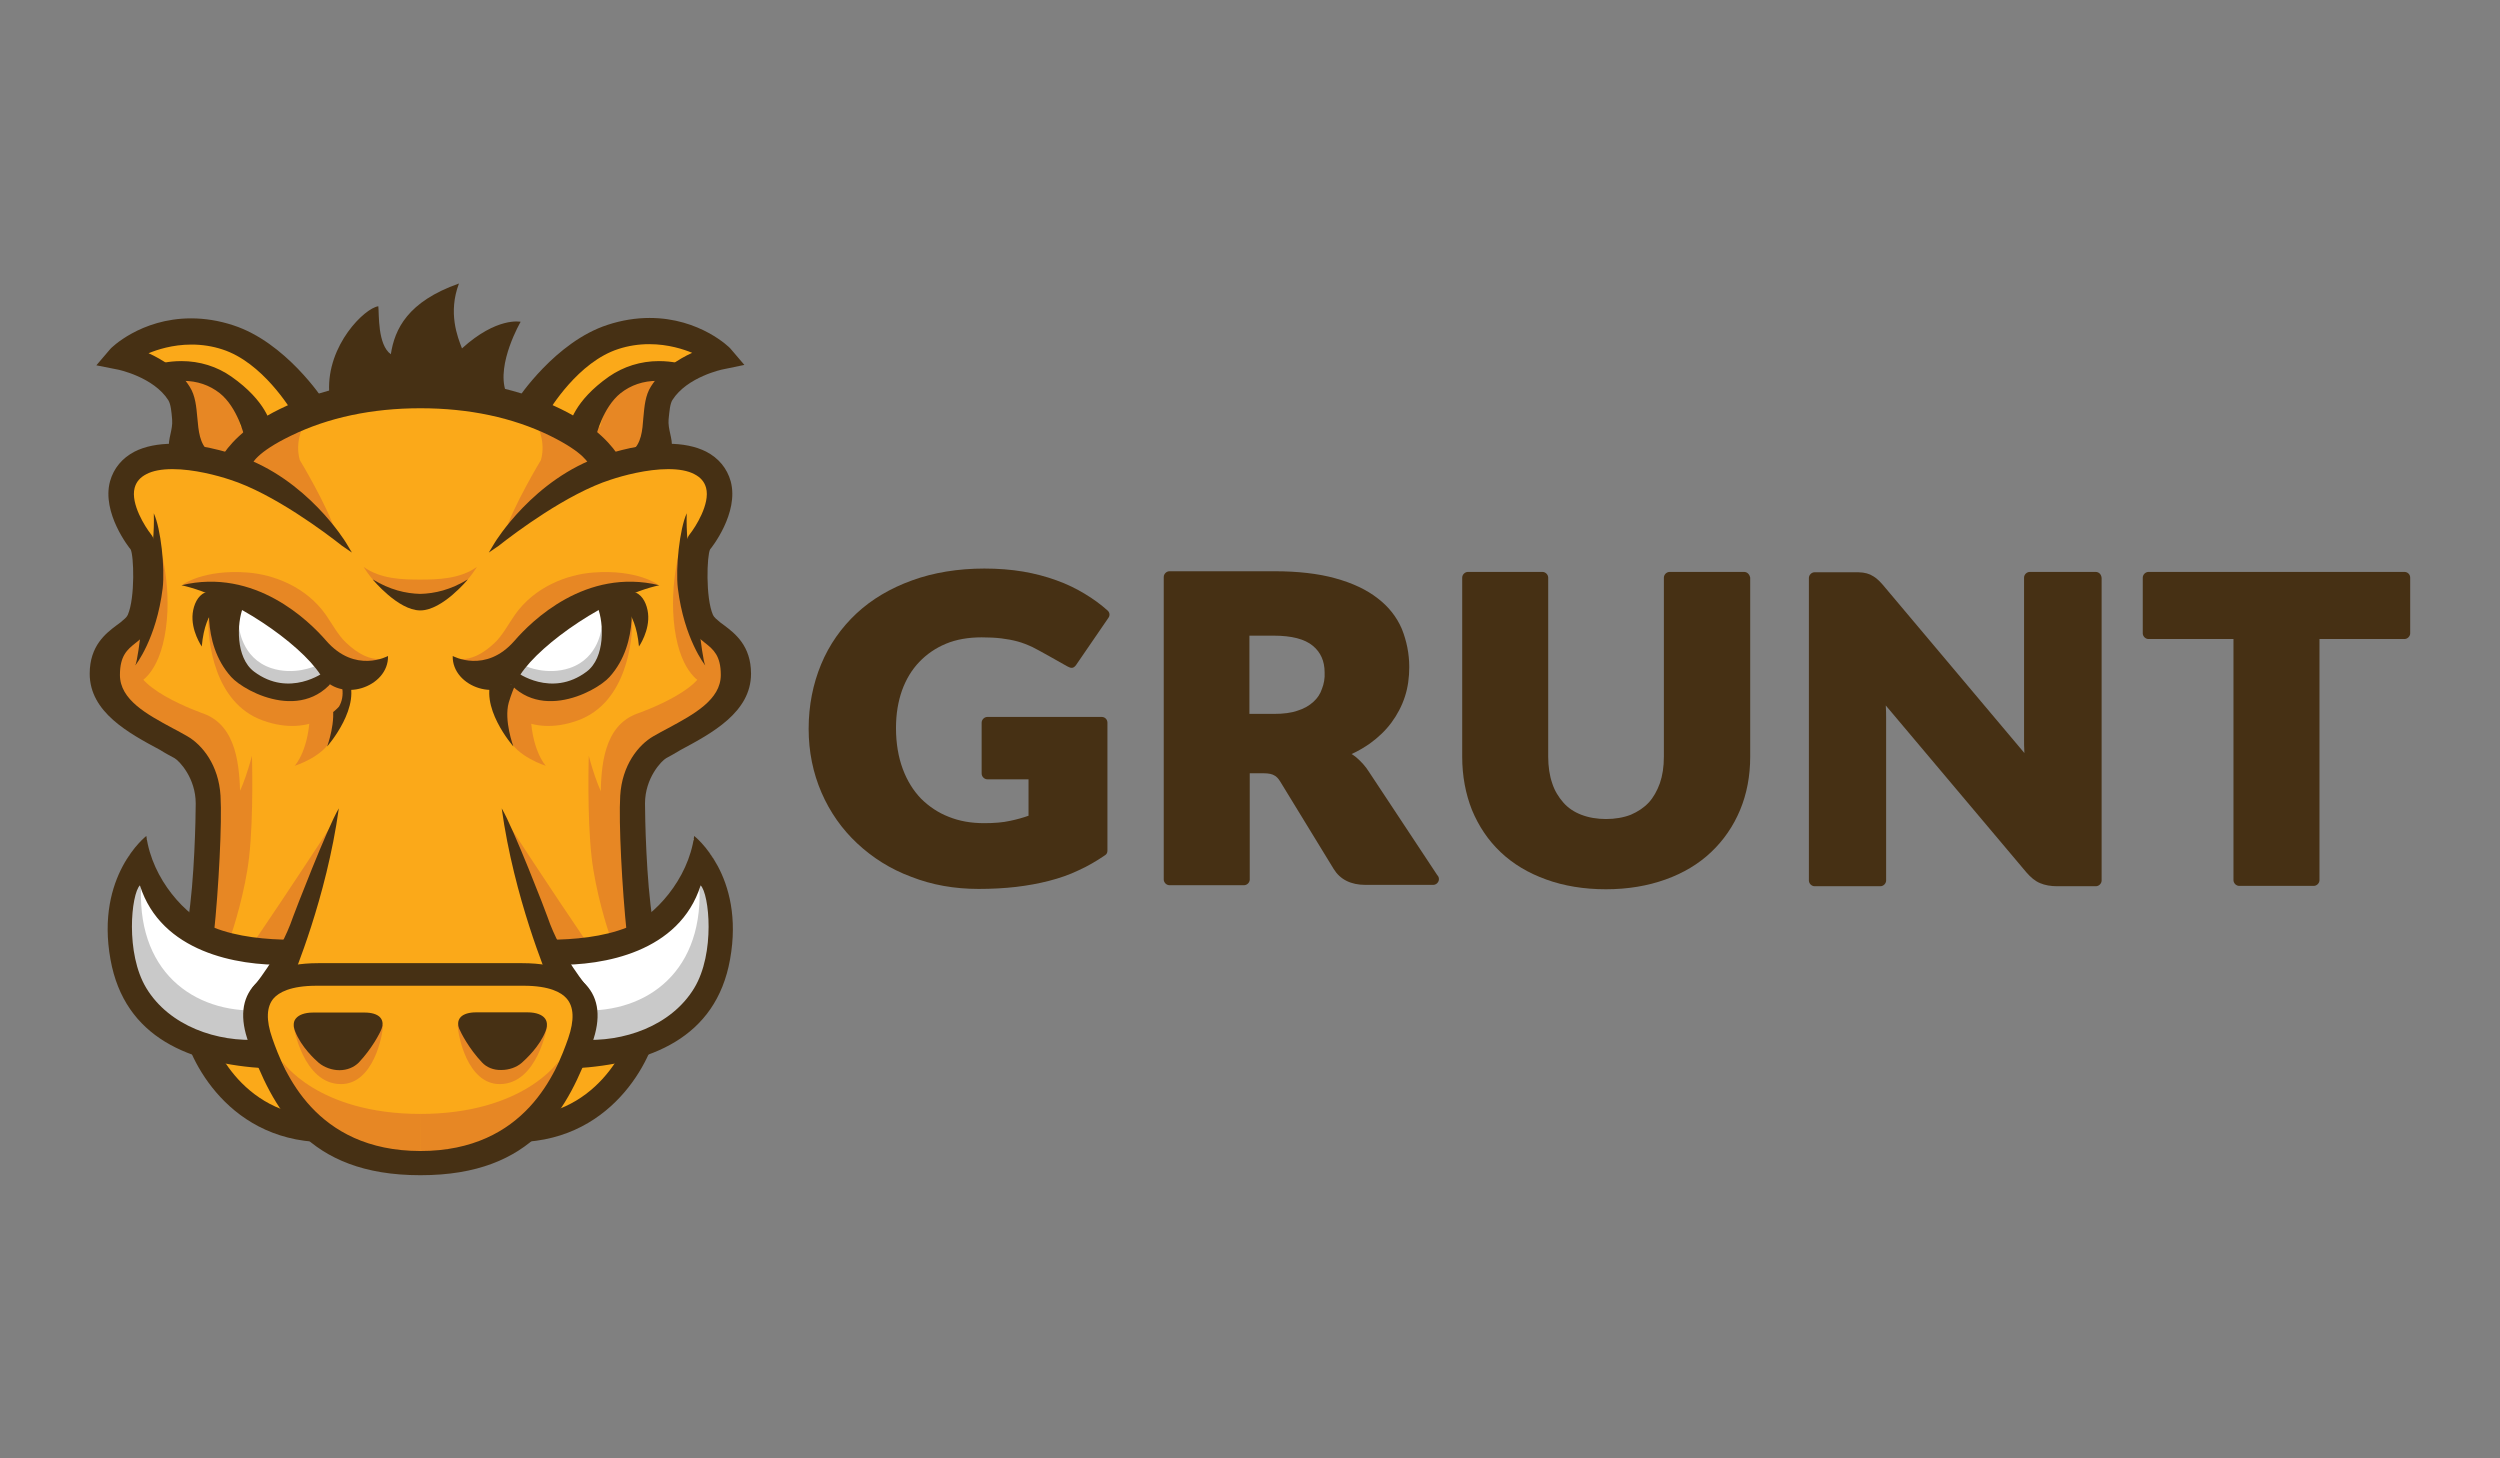 <?xml version="1.0" encoding="UTF-8" standalone="no"?>
<svg
   xmlns:dc="http://purl.org/dc/elements/1.1/"
   xmlns:cc="http://creativecommons.org/ns#"
   xmlns:rdf="http://www.w3.org/1999/02/22-rdf-syntax-ns#"
   xmlns:svg="http://www.w3.org/2000/svg"
   xmlns="http://www.w3.org/2000/svg"
   xmlns:sodipodi="http://sodipodi.sourceforge.net/DTD/sodipodi-0.dtd"
   xmlns:inkscape="http://www.inkscape.org/namespaces/inkscape"
   version="1.1"
   id="Layer_1"
   x="0px"
   y="0px"
   viewBox="0 0 960 560"
   enable-background="new 0 0 960 560"
   xml:space="preserve"
   sodipodi:docname="grunt-ar21.svg"
   inkscape:version="0.92.3 (2405546, 2018-03-11)"><rect x="0" y="0" width="960" height="560" fill="#808080" stroke="none"/><defs
   id="defs224" /><sodipodi:namedview
   pagecolor="#ffffff"
   bordercolor="#666666"
   borderopacity="1"
   objecttolerance="10"
   gridtolerance="10"
   guidetolerance="10"
   inkscape:pageopacity="0"
   inkscape:pageshadow="2"
   inkscape:window-width="1920"
   inkscape:window-height="1001"
   id="namedview222"
   showgrid="false"
   inkscape:zoom="0.99878833"
   inkscape:cx="447.34391"
   inkscape:cy="230.87466"
   inkscape:window-x="-9"
   inkscape:window-y="-9"
   inkscape:window-maximized="1"
   inkscape:current-layer="Layer_1" />
  <style
   id="style2">
    svg {
  max-height: 75vh;
}
.blink  {
  -webkit-animation: blink 3s infinite ease-out;
}
.eyemovement {
  -webkit-animation: eyemovement 3s infinite ease-out;
}

/*Blink movement*/
@-webkit-keyframes blink {
  0% {
    -webkit-transform: translateY(0px) translateX(0px);
  }
  4% {
    -webkit-transform: translateY(28px) translateX(2px);
  }
  7% {
    -webkit-transform: translateY(28px) translateX(2px);
  }
  15%, 100% {
    -webkit-transform: translateY(0px) translateX(0px);;
  }
}

/*Eye movement*/
@-webkit-keyframes eyemovement {
  0% {
    -webkit-transform: translateY(0px) translateX(0px);
  }
  5% {
    -webkit-transform: translateY(3px) translateX(2px);
  }
  10% {
    -webkit-transform: translateY(3px) translateX(2px);
  }
  20%, 100% {
    -webkit-transform: translateY(0px) translateX(0px);;
  }
}

  </style>

<g
   id="g1145"
   transform="translate(-5.124,-3.2e-6)"><g
     transform="matrix(0.774,0,0,0.774,-200.99,108.861)"
     id="grunt-face">
	<path
   style="fill:#fba919"
   inkscape:connector-curvature="0"
   id="path4"
   d="m 331.9,107.5 c 0,0 7.6,29.2 8.7,39 1.1,9.7 -19.5,31.4 -19.5,42.2 0,10.8 4.3,30.3 28.1,40.1 23.8,9.7 27.1,34.6 27.1,49.8 0,15.2 -8.7,44.4 -8.7,44.4 0,0 -5.4,72.5 23.8,85.5 29.2,13 22.7,13 29.2,13 6.5,0 54.1,19.5 82.3,11.9 28.1,-7.6 35.7,-16.2 35.7,-16.2 0,0 28.1,2.2 36.8,-22.7 8.7,-24.9 14.1,-76.8 10.8,-100.7 -3.2,-23.8 -7.6,-55.2 11.9,-66 19.5,-10.8 40.1,-23.8 36.8,-34.6 -3.2,-10.8 -20.6,-26 -20.6,-26 0,0 -4.3,-27.1 -1.1,-33.6 3.2,-6.5 22.7,-22.7 11.9,-34.6 C 614.4,87 594.9,87 594.9,87 L 570,89.2 c 0,0 -42.2,-37.9 -97.4,-35.7 -55.2,2.2 -89.8,35.7 -89.8,35.7 0,0 -18.4,-6.5 -34.6,0 -16.3,6.4 -19.5,-0.1 -16.3,18.3 z"
   class="facecolor" />
	<path
   style="fill:#e78724"
   inkscape:connector-curvature="0"
   id="path6"
   d="m 430.8,268.7 c 0,0 -21.4,32.8 -37.2,56 -2.4,3.6 15.7,3.8 15.7,3.8 z" />
	<path
   style="fill:#e78724"
   inkscape:connector-curvature="0"
   id="path8"
   d="m 441,200.7 c 0,0 -6.5,16.1 -10,24.7 -3.8,9.3 -18.5,13.9 -18.5,13.9 0,0 7.6,-8 7.6,-28.1 0,-8.5 10.9,-11.8 10.9,-11.8 z" />
	<path
   style="fill:#463014"
   inkscape:connector-curvature="0"
   id="path10"
   d="M 438.6,194.9 425.2,194 c 0,0 3.4,6.1 5.7,13.9 2.5,8.9 -2.3,21.8 -2.3,21.8 0,0 17.9,-20.3 10,-34.8 z" />
	<path
   style="fill:#e78724"
   inkscape:connector-curvature="0"
   id="path12"
   d="m 434.5,209.9 c 0,0 -13.2,15.8 -37.8,6.9 -24.6,-8.8 -27.1,-40.3 -27.1,-49.2 0,-8.8 46.6,8.8 53,12.6 6.2,3.8 18.2,18.9 11.9,29.7 z" />
	<path
   style="fill:#e78724"
   inkscape:connector-curvature="0"
   id="path14"
   d="m 341.7,41.5 c 0,0 22.7,-4.4 37.8,7.6 C 394.6,61 399,70.5 399,70.5 l -25.5,20.2 c 0,0 -12.3,-5.7 -16.1,-22.1 -3.8,-16.4 -1.2,-24 -15.7,-27.1 z" />
	<path
   style="fill:#e78724"
   inkscape:connector-curvature="0"
   id="path16"
   d="m 367.3,213.4 c 0,0 -39.8,-13.7 -32.3,-27.6 7.6,-13.9 1.5,-21.4 1.5,-21.4 0,0 -22.2,16.6 -16.5,34.2 3.5,10.8 9.3,18.7 41.4,33.7 15.4,28.6 3.2,80 3.9,80.3 1.2,0.4 21.6,-10.1 20.2,-58.2 -0.4,-14.8 -1.6,-34.9 -18.2,-41 z" />
	<path
   style="fill:#e78724"
   inkscape:connector-curvature="0"
   id="path18"
   d="m 419.5,66.1 c -16.7,8.5 -39.6,20.3 -39.6,20.3 l 9,4.5 c -0.9,1.4 -1.3,2.2 -1.3,2.2 l 9.2,4.2 c 0,0 22.6,16.3 36.4,26.9 -4.6,-14.2 -18.1,-36.5 -18.1,-36.5 0,0 -3.8,-10.2 4.4,-21.6 z" />
	<path
   style="fill:#e78724"
   inkscape:connector-curvature="0"
   id="path20"
   d="m 475,412 c -51.3,0 -68.7,-26.1 -68.7,-26.1 l 8,19.5 c 3,8.5 35.4,34.7 60.6,34.7" />
	<path
   style="fill:#e78724"
   inkscape:connector-curvature="0"
   id="path22"
   d="m 411.9,368.3 c 0,0 4.7,28.9 23.6,28.9 16.1,0 20.8,-24.4 20.8,-29.4 z" />
	<path
   style="fill:#e78724"
   inkscape:connector-curvature="0"
   id="path24"
   d="m 380.4,324.8 c 1.7,-4.6 7.6,-23.3 9.5,-40.3 2.3,-20.4 1.4,-50.2 1.4,-50.2 0,0 -5,19.5 -9.5,22.7 -4.4,3.1 -12.6,24.6 -12.6,24.6 0,0 -4.4,31.9 -6.5,42.6 5.8,1.1 10.7,-2.3 17.7,0.6 z" />
	<path
   style="fill:#e78724"
   inkscape:connector-curvature="0"
   id="path26"
   d="m 334.7,198.3 c 0,0 10.7,-3.8 13.9,-27.1 3.2,-23.3 -3.8,-43.5 -3.8,-43.5 0,0 0.6,32.1 -3.1,38.5 -3.8,6.3 -6.9,8.2 -11.3,16.4 -4.5,8.2 1.8,13.2 4.3,15.7 z" />
	<path
   style="fill:#87ccee"
   inkscape:connector-curvature="0"
   id="path28"
   d="M 391.6,91.2" />
	<path
   style="fill:#fdc168"
   inkscape:connector-curvature="0"
   id="path30"
   d="m 347.5,47 -2.2,-1.4 c -6.4,0.2 2.2,1.4 2.2,1.4 z" />
	<path
   style="fill:#fba919"
   inkscape:connector-curvature="0"
   id="path32"
   d="m 428.2,59.2 c 0,0 -10.1,-1.7 -15.1,-9.2 -5,-7.6 -19.3,-22.7 -42.1,-22.9 -22.8,-0.2 -45.3,6.1 -45.3,6.1 l 19.7,12.4 c 2.1,-0.1 5.7,0 11.7,0.2 24.7,0.8 28.5,25.2 28.5,25.2 l 87,-12"
   class="facecolor" />
	<g
   class="eyemovement"
   id="right-eye">
		<path
   style="fill:#ffffff"
   inkscape:connector-curvature="0"
   id="path34"
   d="m 436.6,194.1 c 0,0 -11.8,11.8 -29.8,8 -18.1,-3.8 -29,-11.8 -29.8,-25.6 -0.8,-13.9 3.8,-19.3 3.8,-19.3 0,0 20.2,6.3 29.8,14.7 9.6,8.3 16.8,21.8 26,22.2 z" />
		<path
   style="fill:#c9c9c9"
   inkscape:connector-curvature="0"
   id="path36"
   d="m 422.4,189.9 c 0,0 -10.2,4.7 -21.6,0.9 -14.9,-5 -15.9,-20.5 -15.9,-20.5 0,0 -9.2,26.9 16.5,32.1 20.6,4.1 32.8,-7.8 32.8,-7.8 z" />
	</g>
	<path
   style="fill:#463014"
   inkscape:connector-curvature="0"
   id="path39"
   d="M 434.1,340.5" />
	<path
   style="fill:#463014"
   inkscape:connector-curvature="0"
   d="m 429.6,53.5 c -1.1,-23.1 17.8,-41.4 24.4,-42.2 0.4,3.9 -0.4,19.1 6.2,23.8 C 462.1,22.7 468.5,9 494,0 c -5.5,14.5 -0.7,26.6 1.5,32.2 17.4,-15.8 29.1,-13.2 29.1,-13.2 0,0 -12.1,20.8 -7.4,34.5 -34.9,-2.7 -87.4,3.7 -87.6,0 z"
   id="hair" />
	<path
   style="fill:#463014"
   inkscape:connector-curvature="0"
   id="path42"
   d="m 355.7,88.6 c -8.3,-6.9 -2.1,-13.3 -2.8,-21.2 -0.4,-4.2 -0.7,-8.1 -2.1,-10.3 C 343.1,45 325.1,41.3 324.9,41.3 L 316.4,39.6 322,33 c 0.7,-0.8 23.8,-22.8 59.5,-11.3 25,8.1 43.4,35.3 44.1,36.5 l -12.5,5.9 C 413,63.9 398.3,38.2 376.9,31.3 359.6,25.7 343.6,31 336.8,34.5 c 7.3,2.9 16.8,8.2 22.5,17.2 2.7,4.3 3.2,9.6 3.6,14.8 0.6,6.9 1.1,13.4 6.2,17.6 z" />
	<path
   style="fill:#463014"
   inkscape:connector-curvature="0"
   id="path44"
   d="m 333.4,189.5 c 0,0 10.5,-13 13.6,-38.3 1.2,-10 -0.9,-29.6 -4.4,-37.2 0.6,18.6 -4.1,37.2 -4.1,37.2 0,0 -3.2,34.5 -5.1,38.3 z" />
	<path
   style="fill:#463014"
   inkscape:connector-curvature="0"
   id="path46"
   d="m 388.7,75.5 c 0,0 -3.4,-14.7 -12.7,-22.1 -13.1,-10.5 -29.2,-4.9 -29.3,-4.8 l -2.3,-7.2 c 0.8,-0.3 19.1,-6 36,5.8 17,11.9 19,22.8 19.2,24 z" />
	<path
   style="fill:#463014"
   inkscape:connector-curvature="0"
   id="path48"
   d="m 366.4,180.1 c 0,0 -5.5,-7.9 -4.5,-16.5 0.5,-4.3 2.5,-8.7 6,-10.2 6.6,-2.9 9.5,4.6 9.5,4.6 0,0 -9.3,2.2 -11,22.1 z" />
	<path
   style="fill:#463014"
   inkscape:connector-curvature="0"
   id="path50"
   d="M 434.1,340.5" />
	<path
   style="fill:#463014"
   inkscape:connector-curvature="0"
   id="path52"
   d="m 426.8,192.1 c 0.2,0.4 0.3,0.7 0.3,0.7 0,0 -17.2,12.9 -34.7,-0.2 -9.4,-7 -8.5,-24.3 -5.6,-31.7 7.5,1.7 13.9,4.8 19.2,8.3 -6.7,-6 -12.6,-10.4 -12.6,-10.5 l -7.6,-2.2 -14.8,-5.1 c -0.2,1.1 -5.6,26.5 10,43.8 6.9,7.7 39.4,24.8 54.8,-4.5 z" />
	<g
   class="blink"
   id="right-eyebrow">
		<polyline
   style="fill:#fba919"
   id="polyline54"
   points="472.6,173.7 472,164.8 407.3,130.7 380.4,109.1 349.4,141.6 449.4,188.9 467.5,194.4   "
   class="facecolor" />
		<path
   style="fill:#e78724"
   inkscape:connector-curvature="0"
   id="path56"
   d="m 427.9,164.3 c -9.8,-13.9 -25.9,-19.9 -38.7,-20.9 -21.9,-1.7 -32.3,6 -32.3,6 0,0 35.9,1.5 46.2,15.1 19.3,25.3 47.4,27.3 51.9,21.8 -5.2,0.3 -10.9,-2.3 -17,-8.1 -3.9,-3.6 -7,-9.5 -10.1,-13.9 z" />
		<path
   style="fill:#463014"
   inkscape:connector-curvature="0"
   id="path58"
   d="m 425.2,194 c 9.7,14.7 34,6.3 33.6,-9.2 0,0 -16.3,9 -30.7,-7.6 -8.4,-9.7 -35.3,-36.3 -71.8,-27.5 25.2,5.6 58.6,28.6 68.9,44.3 z" />
	</g>
	<g
   id="g63">
		<path
   style="fill:#463014"
   inkscape:connector-curvature="0"
   id="path61"
   d="M 434.1,340.5" />
	</g>
	<path
   style="fill:#463014"
   inkscape:connector-curvature="0"
   id="path65"
   d="m 352.9,235.5 c 2.3,1.3 10.5,9.8 10.5,22.5 0,6.4 -0.6,38.4 -3.8,57.9 4.7,3.1 8,3.7 12.8,6.9 2.4,-22.6 4.1,-55.4 3.3,-68.7 -0.9,-15.1 -9,-25.2 -16.5,-29.5 -2.3,-1.3 -4.8,-2.7 -7.3,-4 -12.8,-6.9 -26.1,-14.1 -26.1,-26.4 0,-9.6 3.7,-12.6 7.7,-15.8 l 0.4,-0.3 c 2.6,-2.1 5.6,-4.5 7.3,-8.5 4.8,-10.8 5.6,-38.2 0,-45.2 -2.8,-3.5 -10.2,-15.1 -8.1,-23 0.8,-3 2.7,-5.2 5.8,-6.8 3.2,-1.7 7.6,-2.5 13,-2.5 10.6,0 22.4,3.2 28.4,5.2 21.7,6.9 47.9,26.7 55.4,32.6 0.2,0.2 0.3,0.3 0.4,0.3 l 4.8,3.3 -3,-5 c -0.2,-0.3 -19.2,-31.6 -53.2,-43 -6.6,-2.2 -19.6,-6 -32.4,-6 -7.6,0 -14.1,1.3 -19.2,3.9 -6.2,3.2 -10.4,8.3 -12.2,14.7 -4.3,15.7 9.7,33.3 10.2,33.8 1.6,2.9 2.3,24 -1.4,32.5 -0.5,1.2 -1.9,2.3 -3.7,3.8 -0.6,0.5 -1.2,0.9 -1.9,1.4 -5.3,4 -13.3,10.1 -13.3,24 0,19.1 19.4,29.5 34.9,37.8 2.5,1.6 5,2.9 7.2,4.1 z" />
	<g
   id="g75">
		<g
   id="g69">
			<path
   style="fill:#463014"
   inkscape:connector-curvature="0"
   id="path67"
   d="m 355.7,88.6 c -8.3,-6.9 -2.1,-13.3 -2.8,-21.2 -0.4,-4.2 -0.7,-8.1 -2.1,-10.3 C 343.1,45 325.1,41.3 324.9,41.3 L 316.4,39.6 322,33 c 0.7,-0.8 23.8,-22.8 59.5,-11.3 25,8.1 43.4,35.3 44.1,36.5 l -12.5,5.9 C 413,63.9 398.3,38.2 376.9,31.3 359.6,25.7 343.6,31 336.8,34.5 c 7.3,2.9 16.8,8.2 22.5,17.2 2.7,4.3 3.2,9.6 3.6,14.8 0.6,6.9 1.1,13.4 6.2,17.6 z" />
		</g>
		<g
   id="g73">
			<path
   style="fill:#463014"
   inkscape:connector-curvature="0"
   id="path71"
   d="m 355.4,90.1 -0.5,-0.4 c -6.2,-5.1 -5.1,-10.2 -4,-15.1 0.5,-2.3 1,-4.6 0.8,-7 -0.3,-4 -0.7,-7.8 -1.9,-9.7 -7.3,-11.5 -24.9,-15.2 -25.1,-15.2 l -10.6,-2.1 7,-8.2 c 0.1,-0.2 14.9,-15.1 40,-15.1 6.8,0 13.8,1.1 20.8,3.4 26.1,8.4 44.6,36.7 44.8,37 l 0.8,1.2 -14.8,7 -0.6,-0.9 c -1.6,-2.7 -15.6,-25.9 -35.5,-32.3 -4.9,-1.6 -10,-2.4 -15.3,-2.4 -9.5,0 -17.2,2.6 -21.3,4.3 6.9,3.1 15.2,8.3 20.4,16.6 2.9,4.5 3.3,10.1 3.8,15.4 0.6,6.6 1.1,12.9 5.7,16.8 l 1.8,1.5 z" />
		</g>
	</g>
	<g
   id="g85">
		<g
   id="g79">
			<path
   style="fill:#463014"
   inkscape:connector-curvature="0"
   id="path77"
   d="m 388.7,75.5 c 0,0 -3.4,-14.7 -12.7,-22.1 -13.1,-10.5 -29.2,-4.9 -29.3,-4.8 l -2.3,-7.2 c 0.8,-0.3 19.1,-6 36,5.8 17,11.9 19,22.8 19.2,24 z" />
		</g>
		<g
   id="g83">
			<path
   style="fill:#463014"
   inkscape:connector-curvature="0"
   id="path81"
   d="m 387.8,77.2 -0.3,-1.4 c 0,-0.1 -3.3,-14.3 -12.2,-21.4 -5.1,-4 -11.2,-6.1 -18.2,-6.1 -5.5,0 -9.5,1.3 -10,1.5 l -1.2,0.4 -3.1,-9.6 1.2,-0.4 c 0.5,-0.2 5.4,-1.7 12.3,-1.7 9.1,0 17.7,2.7 24.8,7.7 17.4,12.2 19.6,23.6 19.7,24.8 l 0.2,1 z M 357.1,45.8 c 7.5,0 14.3,2.3 19.8,6.6 7.9,6.3 11.6,17.4 12.8,21.4 l 8.6,-3.4 C 397.5,67.4 394.1,58.3 379.8,48.2 373,43.4 365.1,41 356.4,41 c -4.8,0 -8.5,0.8 -10.3,1.2 l 1.5,4.8 c 1.7,-0.5 5.2,-1.2 9.5,-1.2 z" />
		</g>
	</g>
	<path
   style="fill:#463014"
   inkscape:connector-curvature="0"
   id="path87"
   d="m 434.7,390.3 v 0 c -3.7,0 -7.5,-1.4 -10.2,-3.6 -2,-1.7 -8.8,-8 -11.8,-15.7 -1.1,-2.9 -0.9,-5.2 0.8,-6.8 1.1,-1.1 3.5,-2.5 8.2,-2.5 h 3.4 c 4,0 10.8,0 16.5,0 h 5.5 c 3.6,0 6.2,0.8 7.7,2.3 1.9,2 1.3,4.4 0.8,5.8 -0.9,2.3 -4.8,9.8 -11.3,16.7 -2.4,2.4 -5.8,3.8 -9.6,3.8 z" />
	<g
   id="g91">
		<path
   style="fill:#463014"
   inkscape:connector-curvature="0"
   id="path89"
   d="m 421.8,425.8 c -47.9,-3.7 -64.7,-48.9 -64.7,-58.3 h 12.5 -6.2 6.2 c 0.1,4.1 12.8,42.8 53.2,45.9 z" />
	</g>
	<path
   style="fill:#ffffff"
   inkscape:connector-curvature="0"
   id="path93"
   d="m 408.4,344.7 c -0.7,-4.3 -0.8,-8.4 0.1,-12.5 -3.6,-2.7 -10.2,-3.7 -15.1,-5.3 -4,-2.5 -24.5,2.6 -39.4,-15.4 -18.6,-22.5 -14.7,-36 -14.7,-36 -4.8,5.3 -9.4,3.3 -16.7,28 -7.3,24.7 3.4,42 23.4,59.3 9.4,8.2 22.8,11.6 34.2,12.8 -3.8,-3.9 6.6,-4.2 13.7,-6.9 -0.6,-5.8 0.4,-11.4 4.7,-15.9 2.6,-2.7 6,-4.4 9.4,-5.7 0.2,-0.4 0.4,-0.9 0.5,-1.3 0.1,-0.2 0,-0.6 -0.1,-1.1 z" />
	<path
   style="fill:#c9c9c9"
   inkscape:connector-curvature="0"
   id="path95"
   d="m 393.9,368.7 c -0.4,-1.2 -0.7,-2.5 -1,-3.7 -0.3,-1.4 -2,-5.2 0.1,-0.8 -0.5,-1.1 -0.9,-2.3 -1.1,-3.5 -32.3,0 -60.5,-22.2 -55,-68.9 -4.2,-5.6 -10.2,11.3 -10.2,11.3 0,0 -16.2,47 25.6,65.2 13.9,6.1 26.2,10.4 29.1,8.7 6,1.2 11.5,-3 13.6,-5.8 -0.4,-0.8 -0.8,-1.6 -1.1,-2.5 z" />
	<path
   style="fill:#463014"
   inkscape:connector-curvature="0"
   id="path97"
   d="m 407.8,338 c 0,-3.9 0.9,-7.8 2.8,-11.6 0.1,-0.3 0.3,-0.5 0.4,-0.8 -12.4,-0.1 -26.8,-1.3 -39,-6.2 -13.4,-5.4 -30.2,-23.7 -33.1,-45.3 0,0 -25.3,19.5 -17.8,61.2 7,39.2 39.7,51.9 77.1,54.1 0,-0.3 -4.2,-9 -2.9,-14.3 -21.2,1.5 -45,-6.7 -56.4,-25.5 -10.5,-17.3 -7.5,-46.7 -3.2,-51 10.5,33.2 48.4,39.9 72.1,39.4 z" />
	<path
   style="fill:#463014"
   inkscape:connector-curvature="0"
   id="path99"
   d="M 475,389.4" />
	<path
   style="fill:#463014"
   inkscape:connector-curvature="0"
   id="path101"
   d="m 411.7,314.2 c -6.7,19.7 -20.5,35.7 -20.5,35.7 0,0 18.9,-0.9 19.9,-4.2 0.8,-2.5 17.1,-40.6 23.3,-85.3 -5.8,9.7 -22.1,52.1 -22.7,53.8 z" />
	<path
   style="fill:#e78724"
   inkscape:connector-curvature="0"
   id="path103"
   d="m 518.8,268.7 c 0,0 21.4,32.8 37.2,56 2.4,3.6 -15.7,3.8 -15.7,3.8 z" />
	<path
   style="fill:#e78724"
   inkscape:connector-curvature="0"
   id="path105"
   d="m 508.6,200.7 c 0,0 6.5,16.1 10,24.7 3.8,9.3 18.5,13.9 18.5,13.9 0,0 -7.6,-8 -7.6,-28.1 0,-8.5 -10.9,-11.8 -10.9,-11.8 z" />
	<path
   style="fill:#e78724"
   inkscape:connector-curvature="0"
   id="path107"
   d="m 515.1,209.9 c 0,0 13.2,15.8 37.8,6.9 24.6,-8.8 27.1,-40.3 27.1,-49.2 0,-8.8 -46.6,8.8 -53,12.6 -6.2,3.8 -18.2,18.9 -11.9,29.7 z" />
	<path
   style="fill:#463014"
   inkscape:connector-curvature="0"
   id="path109"
   d="m 511,194.9 13.4,-0.9 c 0,0 -3.4,6.1 -5.7,13.9 -2.5,8.9 2.3,21.8 2.3,21.8 0,0 -17.8,-20.3 -10,-34.8 z" />
	<path
   style="fill:#e78724"
   inkscape:connector-curvature="0"
   id="path111"
   d="m 608,41.5 c 0,0 -22.7,-4.4 -37.8,7.6 -15.1,12 -19.5,21.4 -19.5,21.4 l 25.5,20.2 c 0,0 12.3,-5.7 16.1,-22.1 3.7,-16.4 1.2,-24 15.7,-27.1 z" />
	<path
   style="fill:#e78724"
   inkscape:connector-curvature="0"
   id="path113"
   d="m 582.4,213.4 c 0,0 39.8,-13.7 32.3,-27.6 -7.6,-13.9 -1.5,-21.4 -1.5,-21.4 0,0 22.2,16.6 16.6,34.2 -3.5,10.8 -9.3,18.7 -41.4,33.7 -15.4,28.6 -3.2,80 -3.9,80.3 -1.2,0.4 -21.6,-10.1 -20.2,-58.2 0.2,-14.8 1.4,-34.9 18.1,-41 z" />
	<path
   style="fill:#e78724"
   inkscape:connector-curvature="0"
   id="path115"
   d="m 530.2,66.1 c 16.7,8.5 39.6,20.3 39.6,20.3 l -9,4.5 c 0.9,1.4 1.3,2.2 1.3,2.2 l -9.2,4.2 c 0,0 -22.6,16.3 -36.4,26.9 4.6,-14.2 18.1,-36.5 18.1,-36.5 0,0 3.8,-10.2 -4.4,-21.6 z" />
	<path
   style="fill:#e78724"
   inkscape:connector-curvature="0"
   id="path117"
   d="m 474.7,412 c 51.3,0 68.7,-26.1 68.7,-26.1 l -8,19.5 c -3,8.5 -35.4,34.7 -60.6,34.7" />
	<path
   style="fill:#e78724"
   inkscape:connector-curvature="0"
   id="path119"
   d="m 537.8,368.3 c 0,0 -4.7,28.9 -23.6,28.9 -16.1,0 -20.8,-24.4 -20.8,-29.4 z" />
	<path
   style="fill:#e78724"
   inkscape:connector-curvature="0"
   id="path121"
   d="m 569.3,324.8 c -1.7,-4.6 -7.6,-23.3 -9.5,-40.3 -2.3,-20.4 -1.4,-50.2 -1.4,-50.2 0,0 5,19.5 9.5,22.7 4.4,3.1 12.6,24.6 12.6,24.6 0,0 4.4,31.9 6.5,42.6 -5.9,1.1 -10.7,-2.3 -17.7,0.6 z" />
	<path
   style="fill:#e78724"
   inkscape:connector-curvature="0"
   id="path123"
   d="m 614.9,198.3 c 0,0 -10.7,-3.8 -13.9,-27.1 -3.1,-23.3 3.8,-43.5 3.8,-43.5 0,0 -0.6,32.1 3.1,38.5 3.8,6.3 6.9,8.2 11.3,16.4 4.5,8.2 -1.8,13.2 -4.3,15.7 z" />
	<path
   style="fill:#87ccee"
   inkscape:connector-curvature="0"
   id="path125"
   d="M 558.1,91.2" />
	<path
   style="fill:#fdc168"
   inkscape:connector-curvature="0"
   id="path127"
   d="m 602.1,47 2.2,-1.4 c 6.5,0.2 -2.2,1.4 -2.2,1.4 z" />
	<path
   style="fill:#fba919"
   inkscape:connector-curvature="0"
   id="path129"
   d="m 521.4,59.2 c 0,0 10.1,-1.7 15.1,-9.2 5,-7.6 19.3,-22.7 42.1,-22.9 22.8,-0.2 45.3,6.1 45.3,6.1 l -19.7,12.4 c -2.1,-0.1 -5.7,0 -11.7,0.2 C 567.9,46.6 564.1,71 564.1,71 l -87,-12"
   class="facecolor" />
	<g
   class="eyemovement"
   id="left-eye">
		<path
   style="fill:#ffffff"
   inkscape:connector-curvature="0"
   id="path131"
   d="m 513,194.1 c 0,0 11.8,11.8 29.8,8 18.1,-3.8 29,-11.8 29.8,-25.6 0.8,-13.9 -3.8,-19.3 -3.8,-19.3 0,0 -20.2,6.3 -29.8,14.7 -9.6,8.3 -16.7,21.8 -26,22.2 z" />
		<path
   style="fill:#c9c9c9"
   inkscape:connector-curvature="0"
   id="path133"
   d="m 527.3,189.9 c 0,0 10.2,4.7 21.6,0.9 14.9,-5 15.9,-20.5 15.9,-20.5 0,0 9.2,26.9 -16.5,32.1 -20.6,4.1 -32.8,-7.8 -32.8,-7.8 z" />
	</g>
	<path
   style="fill:#463014"
   inkscape:connector-curvature="0"
   id="path136"
   d="M 515.5,340.5" />
	<path
   style="fill:#463014"
   inkscape:connector-curvature="0"
   id="path138"
   d="m 594,88.6 c 8.3,-6.9 2.1,-13.3 2.8,-21.2 0.4,-4.2 0.7,-8.1 2.1,-10.3 7.7,-12.1 25.7,-15.8 25.9,-15.8 l 8.5,-1.7 -5.6,-6.6 C 627,32.2 603.9,10.2 568.2,21.7 543.2,29.8 524.8,57 524.1,58.2 l 12.5,5.9 c 0.2,-0.2 14.8,-25.9 36.2,-32.8 17.3,-5.6 33.3,-0.3 40.1,3.2 -7.3,2.9 -16.8,8.2 -22.5,17.2 -2.7,4.3 -3.2,9.6 -3.6,14.8 -0.6,6.9 -1.1,13.4 -6.2,17.6 z" />
	<path
   style="fill:#463014"
   inkscape:connector-curvature="0"
   id="path140"
   d="m 616.2,189.5 c 0,0 -10.5,-13 -13.6,-38.3 -1.2,-10 0.9,-29.6 4.4,-37.2 -0.6,18.6 4.1,37.2 4.1,37.2 0,0 3.2,34.5 5.1,38.3 z" />
	<path
   style="fill:#463014"
   inkscape:connector-curvature="0"
   id="path142"
   d="m 560.9,75.5 c 0,0 3.4,-14.7 12.7,-22.1 13.1,-10.5 29.2,-4.9 29.3,-4.8 l 2.3,-7.2 c -0.8,-0.3 -19.1,-6 -36,5.8 -17,11.9 -19,22.8 -19.2,24 z" />
	<path
   style="fill:#463014"
   inkscape:connector-curvature="0"
   id="path144"
   d="m 583.3,180.1 c 0,0 5.5,-7.9 4.5,-16.5 -0.5,-4.3 -2.5,-8.7 -6,-10.2 -6.6,-2.9 -9.5,4.6 -9.5,4.6 0,0 9.2,2.2 11,22.1 z" />
	<path
   style="fill:#463014"
   inkscape:connector-curvature="0"
   id="path146"
   d="M 515.5,340.5" />
	<path
   style="fill:#463014"
   inkscape:connector-curvature="0"
   id="path148"
   d="m 522.9,192.1 c -0.2,0.4 -0.3,0.7 -0.3,0.7 0,0 17.2,12.9 34.7,-0.2 9.4,-7 8.5,-24.3 5.6,-31.7 -7.5,1.7 -13.9,4.8 -19.2,8.3 6.7,-6 12.6,-10.4 12.6,-10.5 l 7.6,-2.2 14.8,-5.1 c 0.2,1.1 5.6,26.5 -10,43.8 -6.9,7.7 -39.4,24.8 -54.8,-4.5 z" />
	<g
   class="blink"
   id="left-eyebrow">
		<polyline
   style="fill:#fba919"
   id="polyline150"
   points="490.9,184.8 498.4,189.5 564,157.1 597.3,148 589.2,103.8 492.2,157.1 477.1,168.5   "
   class="facecolor" />
		<path
   style="fill:#e78724"
   inkscape:connector-curvature="0"
   id="path152"
   d="m 521.8,164.3 c 9.8,-13.9 25.9,-19.9 38.7,-20.9 21.9,-1.7 32.3,6 32.3,6 0,0 -35.9,1.5 -46.2,15.1 -19.3,25.3 -47.4,27.3 -51.8,21.8 5.2,0.3 10.9,-2.3 17,-8.1 3.8,-3.6 6.9,-9.5 10,-13.9 z" />
		<path
   style="fill:#463014"
   inkscape:connector-curvature="0"
   id="path154"
   d="m 524.5,194 c -9.7,14.7 -34,6.3 -33.6,-9.2 0,0 16.3,9 30.7,-7.6 8.4,-9.7 35.3,-36.3 71.8,-27.5 -25.2,5.6 -58.6,28.6 -68.9,44.3 z" />
	</g>
	<g
   id="g159">
		<path
   style="fill:#463014"
   inkscape:connector-curvature="0"
   id="path157"
   d="M 515.5,340.5" />
	</g>
	<path
   style="fill:#463014"
   inkscape:connector-curvature="0"
   id="path161"
   d="m 596.8,235.5 c -2.3,1.3 -10.5,9.8 -10.5,22.5 0,6.4 0.6,38.4 3.8,57.9 -4.7,3.1 -8,3.7 -12.8,6.9 -2.4,-22.6 -4.1,-55.4 -3.3,-68.7 0.9,-15.1 9,-25.2 16.5,-29.5 2.3,-1.3 4.8,-2.7 7.3,-4 12.8,-6.9 26.1,-14.1 26.1,-26.4 0,-9.6 -3.7,-12.6 -7.7,-15.8 l -0.4,-0.3 c -2.6,-2.1 -5.6,-4.5 -7.3,-8.5 -4.8,-10.8 -5.6,-38.2 0,-45.2 2.8,-3.5 10.2,-15.1 8.1,-23 -0.8,-3 -2.7,-5.2 -5.8,-6.8 -3.2,-1.7 -7.6,-2.5 -13,-2.5 -10.6,0 -22.4,3.2 -28.4,5.2 -21.7,6.9 -47.9,26.7 -55.4,32.6 -0.2,0.2 -0.3,0.3 -0.4,0.3 l -4.8,3.3 3,-5 c 0.2,-0.3 19.2,-31.6 53.2,-43 6.6,-2.2 19.6,-6 32.4,-6 7.6,0 14,1.3 19.2,3.9 6.2,3.2 10.4,8.3 12.2,14.7 4.3,15.7 -9.7,33.3 -10.2,33.8 -1.6,2.9 -2.3,24 1.4,32.5 0.5,1.2 1.9,2.3 3.7,3.8 0.6,0.5 1.2,0.9 1.9,1.4 5.3,4 13.3,10.1 13.3,24 0,19.1 -19.4,29.5 -34.9,37.8 -2.6,1.6 -5,2.9 -7.2,4.1 z" />
	<path
   style="fill:#463014"
   inkscape:connector-curvature="0"
   id="path163"
   d="M 573.7,86.4 C 570.6,81.2 562.7,71.1 544.6,62.3 524.3,52.4 500.9,47.4 474.9,47.4 v 0 c 0,0 0,0 -0.1,0 v 0 0 c -26,0 -49.5,5 -69.7,14.9 -18.2,8.9 -26,18.9 -29.1,24.1 l -1.3,1.8 15.5,3.5 0.5,-0.6 0.3,-0.6 c 0.2,-1 2.3,-6.6 19.7,-15 18.5,-9 40.1,-13.6 64.2,-13.6 24.1,0 45.7,4.6 64.2,13.6 17.3,8.5 19.4,14 19.7,15 l 0.2,0.5 0.5,0.6 15.6,-3.5 z" />
	<g
   id="g173">
		<g
   id="g167">
			<path
   style="fill:#463014"
   inkscape:connector-curvature="0"
   id="path165"
   d="m 594,88.6 c 8.3,-6.9 2.1,-13.3 2.8,-21.2 0.4,-4.2 0.7,-8.1 2.1,-10.3 7.7,-12.1 25.7,-15.8 25.9,-15.8 l 8.5,-1.7 -5.6,-6.6 C 627,32.2 603.9,10.2 568.2,21.7 543.2,29.8 524.8,57 524.1,58.2 l 12.5,5.9 c 0.2,-0.2 14.8,-25.9 36.2,-32.8 17.3,-5.6 33.3,-0.3 40.1,3.2 -7.3,2.9 -16.8,8.2 -22.5,17.2 -2.7,4.3 -3.2,9.6 -3.6,14.8 -0.6,6.9 -1.1,13.4 -6.2,17.6 z" />
		</g>
		<g
   id="g171">
			<path
   style="fill:#463014"
   inkscape:connector-curvature="0"
   id="path169"
   d="m 578,84.7 1.8,-1.5 c 4.7,-3.9 5.2,-10.1 5.7,-16.8 0.5,-5.3 0.9,-10.9 3.8,-15.4 5.3,-8.3 13.6,-13.5 20.4,-16.6 -4.1,-1.7 -11.8,-4.3 -21.3,-4.3 -5.3,0 -10.4,0.8 -15.3,2.4 -19.9,6.4 -33.9,29.6 -35.5,32.3 l -0.6,0.9 -14.8,-7 0.8,-1.2 c 0.2,-0.3 18.8,-28.6 44.8,-37 7,-2.3 14,-3.4 20.8,-3.4 25.1,0 39.9,14.9 40,15.1 l 7,8.2 -10.6,2.2 c -0.2,0 -17.8,3.7 -25.1,15.2 -1.2,1.9 -1.5,5.7 -1.9,9.7 -0.2,2.4 0.3,4.7 0.8,7 1.1,4.9 2.2,9.9 -4,15.1 l -0.5,0.4 z" />
		</g>
	</g>
	<g
   id="g183">
		<g
   id="g177">
			<path
   style="fill:#463014"
   inkscape:connector-curvature="0"
   id="path175"
   d="m 560.9,75.5 c 0,0 3.4,-14.7 12.7,-22.1 13.1,-10.5 29.2,-4.9 29.3,-4.8 l 2.3,-7.2 c -0.8,-0.3 -19.1,-6 -36,5.8 -17,11.9 -19,22.8 -19.2,24 z" />
		</g>
		<g
   id="g181">
			<path
   style="fill:#463014"
   inkscape:connector-curvature="0"
   id="path179"
   d="m 548.6,72 0.1,-1 c 0.2,-1.2 2.3,-12.6 19.7,-24.8 7.2,-5 15.8,-7.7 24.8,-7.7 6.9,0 11.8,1.5 12.3,1.7 l 1.2,0.4 -3.1,9.6 -1.2,-0.4 c -0.5,-0.2 -4.5,-1.5 -10,-1.5 -7,0 -13.1,2.1 -18.2,6.1 -8.9,7.1 -12.2,21.3 -12.2,21.4 l -0.3,1.4 z m 53.5,-25 1.6,-4.8 c -1.8,-0.5 -5.5,-1.2 -10.3,-1.2 -8.7,0 -16.6,2.4 -23.4,7.2 -14.3,10.1 -17.7,19.1 -18.5,22.2 l 8.6,3.4 c 1.1,-4 4.8,-15.1 12.8,-21.4 5.5,-4.3 12.3,-6.6 19.8,-6.6 4.2,0 7.6,0.7 9.4,1.2 z" />
		</g>
	</g>
	<path
   style="fill:#463014"
   inkscape:connector-curvature="0"
   id="path185"
   d="m 505.4,386.4 c -6.5,-6.9 -10.3,-14.4 -11.3,-16.7 -0.5,-1.3 -1.1,-3.8 0.8,-5.8 1.5,-1.5 4.1,-2.3 7.7,-2.3 h 5.5 c 5.8,0 12.5,0 16.5,0 h 3.4 c 4.7,0 7.1,1.4 8.2,2.5 1.6,1.6 1.9,3.9 0.8,6.8 -3,7.7 -9.8,13.9 -11.8,15.7 -2.6,2.3 -6.4,3.6 -10.2,3.6 v 0 c -3.9,0.1 -7.3,-1.3 -9.6,-3.8 z" />
	<path
   style="fill:#e78724"
   inkscape:connector-curvature="0"
   id="path187"
   d="m 474.8,146.9 c -8.6,0 -19.7,-0.2 -28.1,-6.3 0,0 11,19.2 28.1,19.2 v -2.4 2.4 c 17.1,0 28.1,-19.2 28.1,-19.2 -8.3,6 -19.5,6.3 -28.1,6.3 z" />
	<path
   style="fill:#463014"
   inkscape:connector-curvature="0"
   id="path189"
   d="m 498.4,146.8 c -8.6,5.2 -16.3,7 -23.6,7.2 -7.3,-0.2 -15,-2 -23.6,-7.2 0,0 12.5,15.3 23.5,15.4 v 0 c 0,0 0,0 0.1,0 0,0 0,0 0.1,0 v 0 c 11,-0.1 23.5,-15.4 23.5,-15.4 z" />
	<g
   id="g193">
		<path
   style="fill:#463014"
   inkscape:connector-curvature="0"
   id="path191"
   d="m 527.8,425.8 -1,-12.5 c 40.4,-3.1 53.1,-41.8 53.2,-45.9 h 12.5 c 0,9.5 -16.8,54.7 -64.7,58.4 z" />
	</g>
	<path
   style="fill:#ffffff"
   inkscape:connector-curvature="0"
   id="path195"
   d="m 541.3,344.7 c 0.8,-4.3 0.8,-8.4 -0.1,-12.5 3.6,-2.7 10.2,-3.7 15.1,-5.3 4,-2.5 24.5,2.6 39.4,-15.4 18.6,-22.5 14.7,-36 14.7,-36 4.8,5.3 9.4,3.3 16.7,28 7.3,24.7 -3.4,42 -23.4,59.3 -9.4,8.2 -22.8,11.6 -34.2,12.8 3.8,-3.9 -6.6,-4.2 -13.7,-6.9 0.6,-5.8 -0.4,-11.4 -4.7,-15.9 -2.6,-2.7 -6,-4.4 -9.4,-5.7 -0.2,-0.4 -0.4,-0.9 -0.5,-1.3 -0.1,-0.2 0,-0.6 0.1,-1.1 z" />
	<path
   style="fill:#c9c9c9"
   inkscape:connector-curvature="0"
   id="path197"
   d="m 555.7,368.7 c 0.4,-1.2 0.7,-2.5 1,-3.7 0.3,-1.4 2,-5.2 -0.1,-0.8 0.5,-1.1 0.9,-2.3 1.1,-3.5 32.3,0 60.5,-22.2 55,-68.9 4.2,-5.6 10.2,11.3 10.2,11.3 0,0 16.2,47 -25.6,65.2 -13.9,6.1 -26.2,10.4 -29.1,8.7 -6.1,1.2 -11.5,-3 -13.6,-5.8 0.5,-0.8 0.8,-1.6 1.1,-2.5 z" />
	<path
   style="fill:#463014"
   inkscape:connector-curvature="0"
   id="path199"
   d="m 541.8,338 c 0,-3.9 -0.9,-7.8 -2.8,-11.6 -0.1,-0.3 -0.3,-0.5 -0.4,-0.8 12.4,-0.1 26.8,-1.3 39,-6.2 13.4,-5.4 30.2,-23.7 33.1,-45.3 0,0 25.3,19.5 17.8,61.2 -7,39.2 -39.8,51.9 -77.1,54.1 0,-0.3 4.2,-9 2.9,-14.3 21.2,1.5 45,-6.7 56.4,-25.5 10.5,-17.3 7.5,-46.7 3.2,-51 -10.5,33.2 -48.3,39.9 -72.1,39.4 z" />
	<g
   id="g205">
		<path
   style="fill:#463014"
   inkscape:connector-curvature="0"
   id="path201"
   d="M 474.7,389.4" />
		<path
   style="fill:#463014"
   inkscape:connector-curvature="0"
   id="path203"
   d="m 556.9,347.8 c -4.5,-4.8 -12.7,-10.6 -31.6,-10.6 0,0 -35.9,0 -50.4,0 v 0 c 0,0 0,0 -0.1,0 0,0 0,0 -0.1,0 v 0 c -14.5,0 -50.4,0 -50.4,0 -18.9,0 -27.1,5.8 -31.6,10.6 -6.5,7 -7.5,16.8 -3,29 12,32.5 28.8,65.6 85.1,65.6 v 0 c 0,0 0,0 0.1,0 0,0 0,0 0.1,0 v 0 c 56.3,0 73.1,-33.1 85.1,-65.6 4.4,-12.2 3.4,-22 -3.2,-29 z m -8.7,26.7 c -5.7,16.3 -21,55.9 -73.4,55.9 -52.3,-0.1 -67.7,-39.6 -73.4,-55.9 -3.2,-9.1 -2.9,-15.8 0.7,-19.9 2.5,-2.8 8.2,-6.2 21.3,-6.2 H 437 c 10.1,0 22.7,0 37.7,0 15,0 27.6,0 37.7,0 H 526 c 13.1,0 18.8,3.4 21.3,6.2 3.8,4.2 4,10.9 0.9,19.9 z" />
	</g>
	<path
   style="fill:#463014"
   inkscape:connector-curvature="0"
   id="path207"
   d="m 537.9,314.2 c 6.7,19.7 20.5,35.7 20.5,35.7 0,0 -18.9,-0.9 -19.9,-4.2 -0.8,-2.5 -17.1,-40.6 -23.3,-85.3 5.8,9.7 22.2,52.1 22.7,53.8 z" />
</g><g
     transform="matrix(1.295,0,0,1.295,1.474,-383.853)"
     id="text">
	<path
   style="fill:#463014"
   inkscape:connector-curvature="0"
   id="path210"
   d="m 324.5,472.5 c -2.5,-1.5 -5.3,-2.9 -8.4,-4 -3,-1.1 -6.4,-2 -9.9,-2.6 -3.6,-0.6 -7.4,-0.9 -11.5,-0.9 -7.8,0 -15.1,1.2 -21.4,3.5 -6.4,2.3 -12,5.6 -16.5,9.8 -4.5,4.2 -8.1,9.3 -10.5,15.1 -2.4,5.8 -3.7,12.2 -3.7,19.1 0,6.8 1.3,13.1 3.8,18.9 2.5,5.8 6.1,10.9 10.6,15.1 4.5,4.2 9.8,7.6 16,9.9 6.1,2.4 12.8,3.6 20,3.6 3.9,0 7.7,-0.2 11.1,-0.6 3.4,-0.4 6.7,-1 9.8,-1.8 3.1,-0.8 6,-1.8 8.7,-3.1 2.7,-1.2 5.4,-2.8 7.9,-4.5 0.5,-0.3 0.7,-0.8 0.7,-1.4 v -37.9 c 0,-0.9 -0.7,-1.7 -1.7,-1.7 h -33.9 c -0.9,0 -1.7,0.8 -1.7,1.7 v 9.1 2.3 3.7 c 0,0.9 0.8,1.7 1.7,1.7 h 12.2 v 10.8 c -1.7,0.6 -3.5,1.1 -5.4,1.5 -2.2,0.5 -4.8,0.7 -7.8,0.7 -3.8,0 -7.3,-0.6 -10.5,-1.9 -3.1,-1.2 -5.9,-3.1 -8.2,-5.4 -2.3,-2.4 -4.1,-5.3 -5.4,-8.8 -1.3,-3.5 -2,-7.6 -2,-12.1 0,-4.1 0.6,-7.8 1.8,-11.2 1.2,-3.3 2.9,-6.1 5.1,-8.4 2.2,-2.3 4.8,-4.1 7.9,-5.4 3.1,-1.3 6.7,-1.9 10.6,-1.9 2.2,0 4.1,0.1 5.8,0.3 1.7,0.2 3.3,0.5 4.8,0.9 1.5,0.4 3,1 4.5,1.7 1.5,0.7 8.7,4.8 10.3,5.7 1.1,0.6 1.8,0.7 2.6,-0.4 l 9.6,-14 c 0.5,-0.7 0.4,-1.6 -0.3,-2.2 -1.9,-1.7 -4.2,-3.4 -6.7,-4.9 z" />
	<path
   style="fill:#463014"
   inkscape:connector-curvature="0"
   id="path212"
   d="m 408.7,525.2 c -1,-1.6 -2.3,-3 -3.7,-4.2 -0.5,-0.4 -0.9,-0.7 -1.4,-1 2,-0.9 3.8,-2 5.4,-3.1 2.5,-1.8 4.7,-3.9 6.4,-6.2 1.7,-2.3 3.1,-4.9 4,-7.7 0.9,-2.7 1.3,-5.7 1.3,-8.8 0,-4 -0.8,-7.8 -2.2,-11.3 -1.5,-3.5 -3.9,-6.6 -7.2,-9.1 -3.2,-2.5 -7.4,-4.5 -12.5,-5.9 -5,-1.4 -11.1,-2.1 -18.1,-2.1 h -31.1 c -0.9,0 -1.7,0.8 -1.7,1.7 v 89.7 c 0,0.9 0.8,1.7 1.7,1.7 h 22.1 c 0.9,0 1.7,-0.8 1.7,-1.7 v -31.5 h 4 c 1.8,0 2.7,0.3 3.2,0.6 0.7,0.3 1.3,1 1.8,1.8 l 15.9,26 c 1.9,3.1 5.1,4.7 9.4,4.7 h 20 c 0,0 0,0 0.1,0 0.9,0 1.7,-0.8 1.7,-1.7 0,-0.5 -0.2,-0.9 -0.5,-1.2 z m -13.9,-24.5 c -0.5,1.5 -1.3,2.7 -2.5,3.8 -1.2,1.1 -2.7,2 -4.6,2.6 -1.9,0.7 -4.3,1 -7.2,1 h -7.2 v -23.2 h 7.2 c 5.3,0 9.2,1 11.6,3 2.3,1.9 3.5,4.5 3.5,7.9 0.1,1.7 -0.2,3.4 -0.8,4.9 z" />
	<path
   style="fill:#463014"
   inkscape:connector-curvature="0"
   id="path214"
   d="m 520,466 h -22.1 c -0.9,0 -1.7,0.8 -1.7,1.7 v 53.1 c 0,3 -0.4,5.6 -1.2,7.9 -0.8,2.2 -1.9,4.2 -3.3,5.7 -1.4,1.5 -3.2,2.7 -5.3,3.6 -4.3,1.7 -10.4,1.7 -14.7,0 -2.1,-0.8 -3.9,-2 -5.3,-3.6 -1.4,-1.6 -2.6,-3.5 -3.3,-5.7 -0.8,-2.3 -1.2,-5 -1.2,-7.9 v -53.1 c 0,-0.9 -0.8,-1.7 -1.7,-1.7 h -22.1 c -0.9,0 -1.7,0.8 -1.7,1.7 v 53.1 c 0,5.7 1,11 2.9,15.8 2,4.8 4.8,9 8.5,12.5 3.7,3.5 8.2,6.2 13.5,8.1 5.2,1.9 11.2,2.9 17.7,2.9 6.5,0 12.4,-1 17.7,-2.9 5.3,-1.9 9.8,-4.6 13.5,-8.1 3.7,-3.5 6.6,-7.7 8.6,-12.5 2,-4.8 3,-10.1 3,-15.8 v -53.1 c -0.2,-1 -0.9,-1.7 -1.8,-1.7 z" />
	<path
   style="fill:#463014"
   inkscape:connector-curvature="0"
   id="path216"
   d="m 624.2,466 h -19.5 c -0.9,0 -1.7,0.8 -1.7,1.7 v 47.5 c 0,1.4 0,2.9 0.1,4.5 l -42,-49.9 c -0.7,-0.8 -1.3,-1.4 -1.8,-1.8 -0.6,-0.5 -1.3,-0.9 -1.9,-1.2 -0.7,-0.3 -1.4,-0.5 -2.2,-0.6 -0.7,-0.1 -1.6,-0.1 -2.6,-0.1 h -11.7 c -0.9,0 -1.7,0.8 -1.7,1.7 v 89.7 c 0,0.9 0.8,1.7 1.7,1.7 h 19.5 c 0.9,0 1.7,-0.8 1.7,-1.7 v -48.1 c 0,-1.2 0,-2.4 -0.1,-3.8 l 41.7,49.5 c 1.3,1.5 2.6,2.6 4.1,3.2 1.4,0.6 3.1,0.9 5,0.9 h 11.5 c 0.9,0 1.7,-0.8 1.7,-1.7 v -89.7 c -0.1,-1.1 -0.8,-1.8 -1.8,-1.8 z" />
	<path
   style="fill:#463014"
   inkscape:connector-curvature="0"
   id="path218"
   d="m 715.8,466 h -75.9 c -0.9,0 -1.7,0.8 -1.7,1.7 v 16.5 c 0,0.9 0.8,1.7 1.7,1.7 h 25.2 v 71.5 c 0,0.9 0.8,1.7 1.7,1.7 h 22.1 c 0.9,0 1.7,-0.8 1.7,-1.7 v -71.5 h 25.2 c 0.9,0 1.7,-0.8 1.7,-1.7 v -16.5 c 0,-1 -0.8,-1.7 -1.7,-1.7 z" />
</g></g>
</svg>